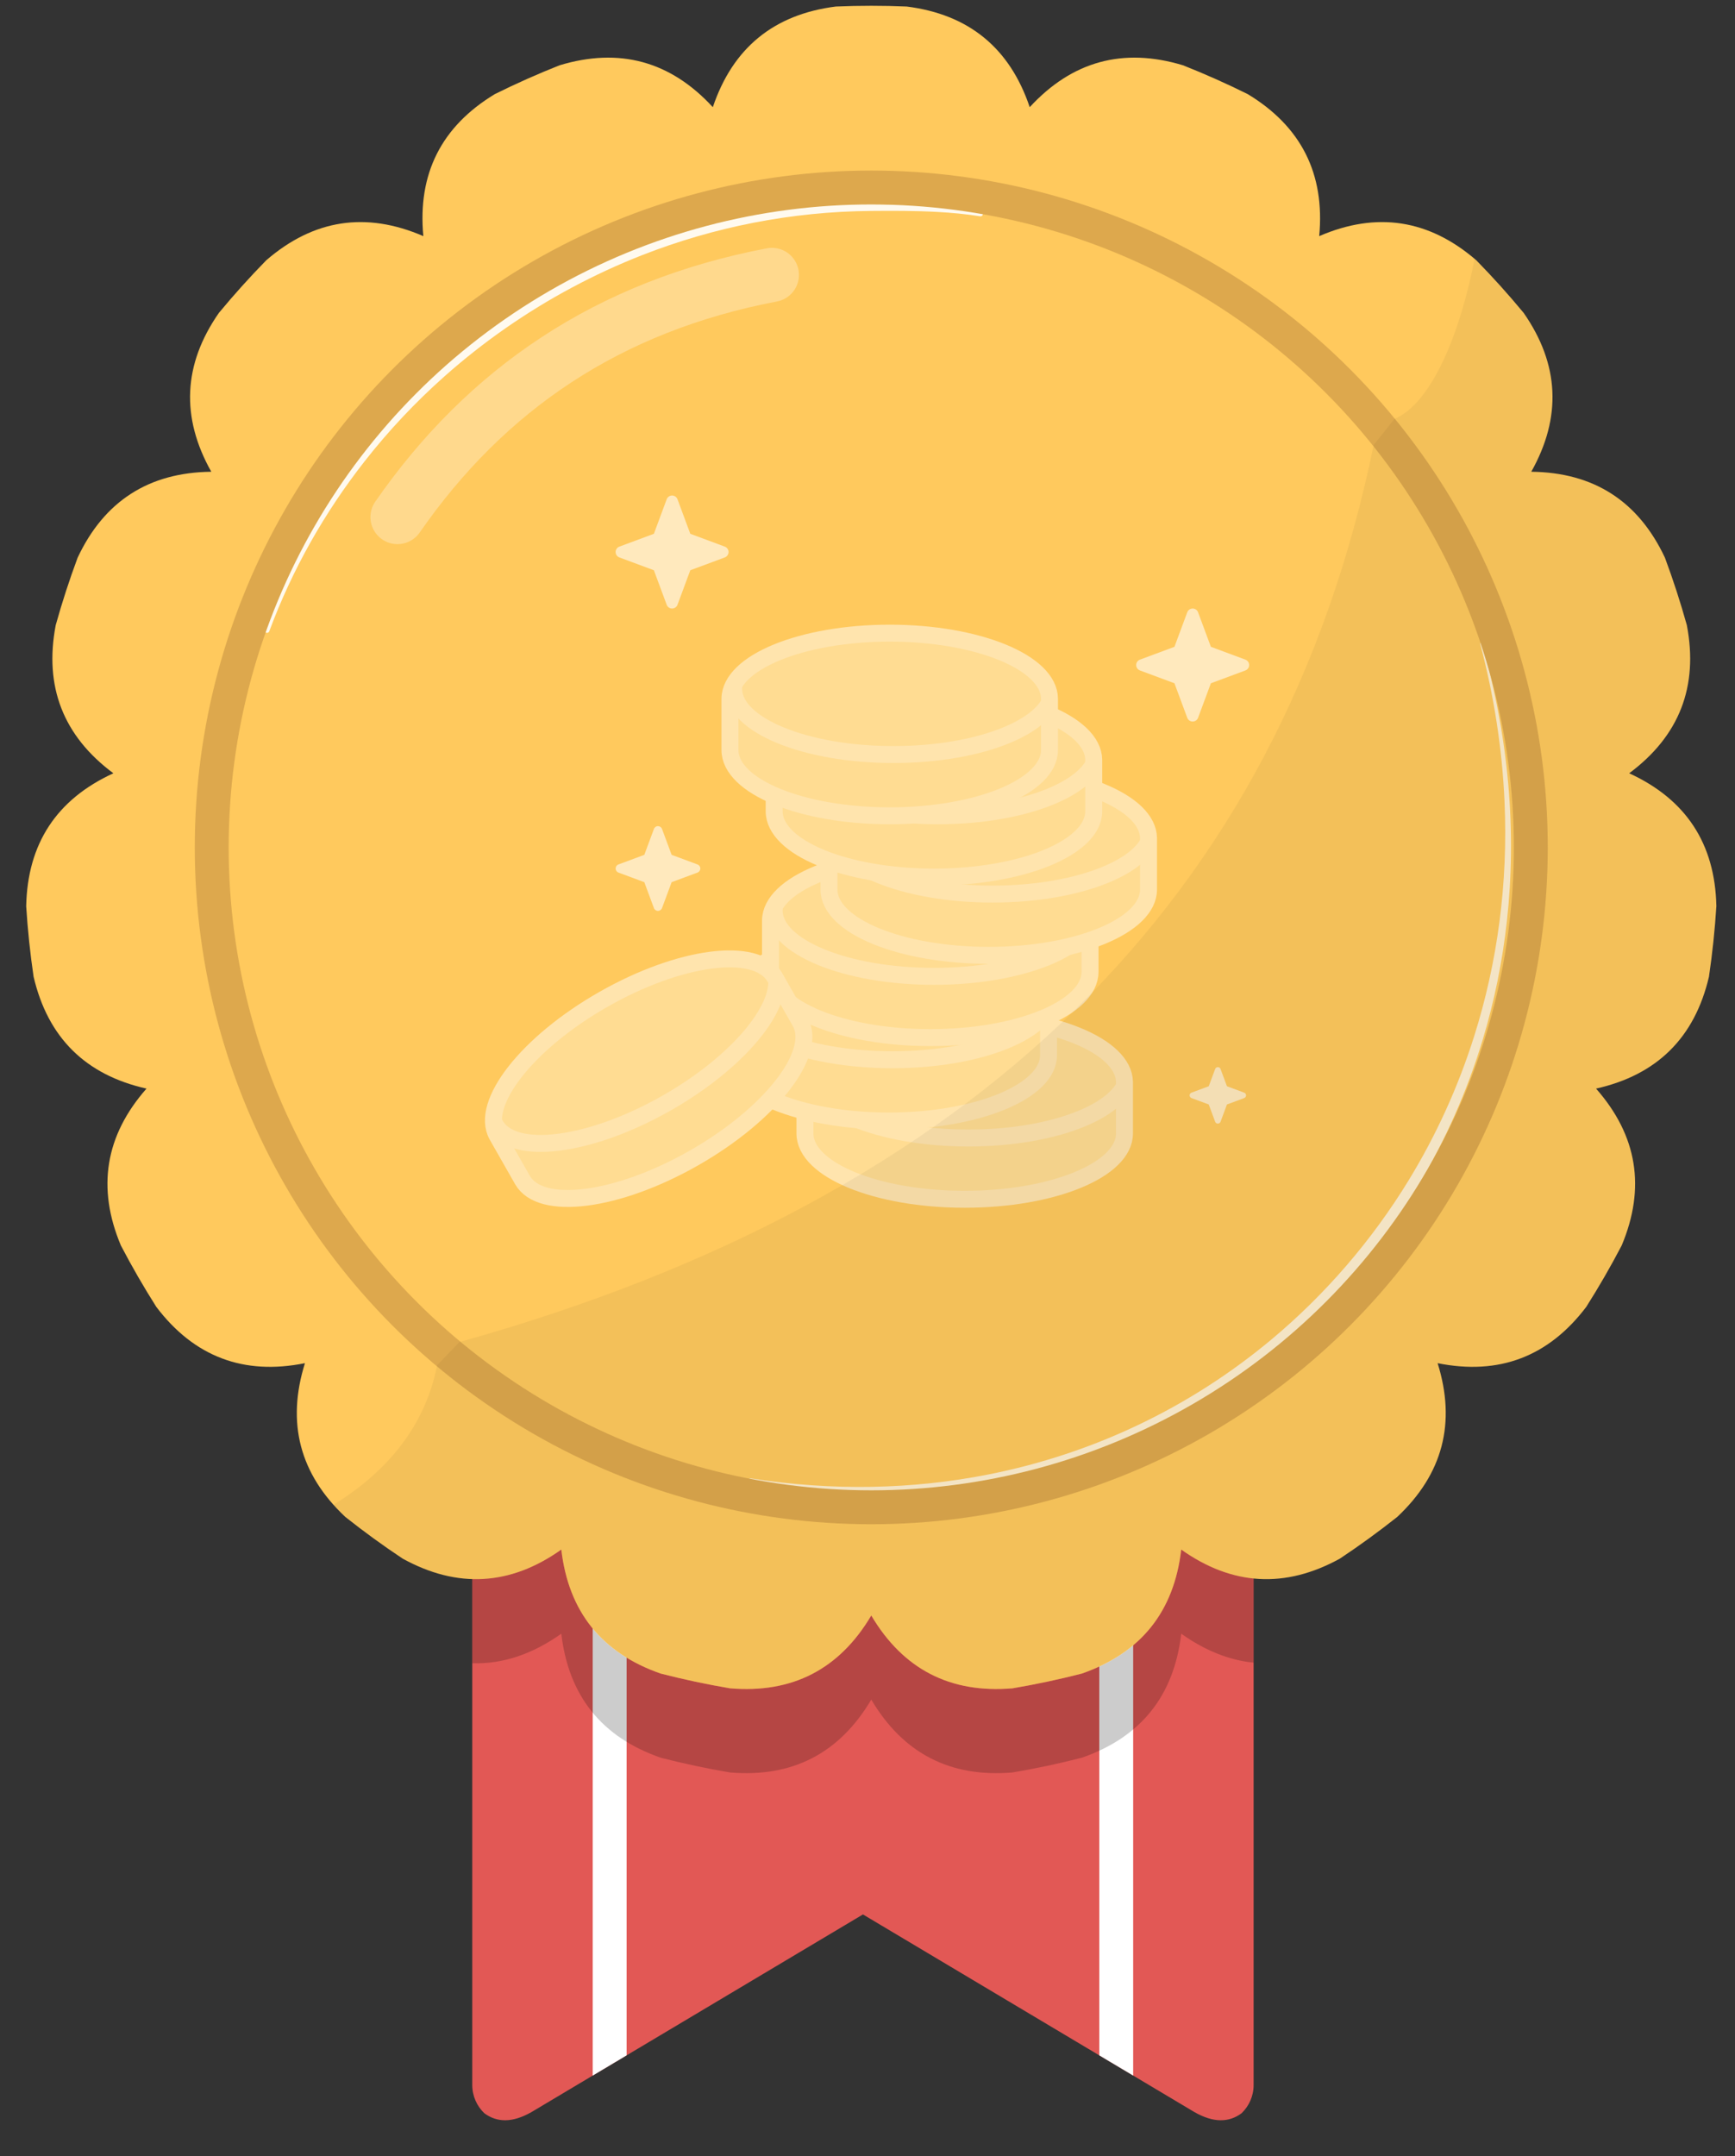<?xml version="1.0" encoding="UTF-8" standalone="no"?><!DOCTYPE svg PUBLIC "-//W3C//DTD SVG 1.1//EN" "http://www.w3.org/Graphics/SVG/1.1/DTD/svg11.dtd"><svg width="100%" height="100%" viewBox="0 0 128 159" version="1.1" xmlns="http://www.w3.org/2000/svg" xmlns:xlink="http://www.w3.org/1999/xlink" xml:space="preserve" xmlns:serif="http://www.serif.com/" style="fill-rule:evenodd;clip-rule:evenodd;stroke-linecap:round;stroke-linejoin:round;stroke-miterlimit:1.5;"><rect x="0" y="0" width="128" height="159" fill="#333333" stroke="none"/><rect id="GoldV-10" x="1.932" y="0.427" width="124.692" height="155.914" style="fill:none;"/><clipPath id="_clip1"><rect x="1.932" y="0.427" width="124.692" height="155.914"/></clipPath><g clip-path="url(#_clip1)"><g id="Bronze"><path d="M35.731,155.822c-0.548,-0.524 -0.89,-1.263 -0.89,-2.081l0,-52.472c20.133,13.42 39.341,13.583 57.645,0.796l0,51.676c0,0.819 -0.342,1.558 -0.89,2.083c-0.93,0.689 -2.071,0.717 -3.479,-0.087l-24.453,-14.573l-24.463,14.579c-1.405,0.799 -2.543,0.768 -3.47,0.079Z" style="fill:#e25855;"/><clipPath id="_clip2"><path d="M35.731,155.822c-0.548,-0.524 -0.89,-1.263 -0.89,-2.081l0,-52.472c20.133,13.42 39.341,13.583 57.645,0.796l0,51.676c0,0.819 -0.342,1.558 -0.89,2.083c-0.93,0.689 -2.071,0.717 -3.479,-0.087l-24.453,-14.573l-24.463,14.579c-1.405,0.799 -2.543,0.768 -3.47,0.079Z"/></clipPath><g clip-path="url(#_clip2)"><g><path d="M44.978,113.889l0,40.332" style="fill:none;stroke:#fff;stroke-width:2.5px;"/><path d="M82.35,113.889l-0,40.332" style="fill:none;stroke:#fff;stroke-width:2.5px;"/></g><path d="M34.841,116.346c2.234,0.161 4.425,-0.566 6.57,-2.088c0.533,4.58 2.977,7.629 7.332,9.145c1.69,0.434 3.397,0.797 5.118,1.088c4.595,0.386 8.067,-1.405 10.417,-5.372c2.351,3.967 5.823,5.758 10.418,5.372c1.721,-0.291 3.428,-0.654 5.118,-1.088c4.355,-1.516 6.799,-4.565 7.332,-9.145c1.748,1.24 3.526,1.952 5.34,2.081l0,6.261c-1.81,-0.183 -3.59,-0.895 -5.34,-2.137c-0.533,4.581 -2.977,7.629 -7.332,9.145c-1.69,0.434 -3.397,0.797 -5.118,1.088c-4.595,0.386 -8.067,-1.405 -10.418,-5.372c-2.35,3.967 -5.822,5.758 -10.417,5.372c-1.721,-0.291 -3.428,-0.654 -5.118,-1.088c-4.355,-1.516 -6.799,-4.564 -7.332,-9.145c-2.145,1.522 -4.335,2.249 -6.57,2.18l0,-6.297Z" style="fill-opacity:0.2;"/></g></g><path d="M66.894,0.482c-1.743,-0.073 -3.488,-0.073 -5.231,-0c-4.575,0.578 -7.6,3.051 -9.074,7.42c-3.124,-3.392 -6.893,-4.421 -11.307,-3.088c-1.622,0.642 -3.217,1.352 -4.78,2.128c-3.944,2.388 -5.701,5.878 -5.27,10.469c-4.234,-1.828 -8.096,-1.235 -11.586,1.778c-1.221,1.246 -2.389,2.543 -3.501,3.888c-2.632,3.786 -2.817,7.689 -0.557,11.708c-4.611,0.052 -7.898,2.164 -9.861,6.336c-0.608,1.635 -1.148,3.296 -1.617,4.976c-0.864,4.529 0.554,8.17 4.254,10.922c-4.191,1.923 -6.335,5.19 -6.432,9.8c0.11,1.741 0.292,3.477 0.547,5.203c1.053,4.489 3.829,7.239 8.329,8.248c-3.047,3.461 -3.677,7.317 -1.89,11.568c0.808,1.546 1.681,3.058 2.616,4.531c2.788,3.673 6.442,5.055 10.963,4.147c-1.376,4.402 -0.383,8.181 2.979,11.337c1.367,1.084 2.779,2.11 4.232,3.075c4.041,2.222 7.942,1.998 11.703,-0.67c0.533,4.58 2.977,7.629 7.332,9.145c1.69,0.434 3.397,0.797 5.118,1.088c4.595,0.386 8.067,-1.405 10.417,-5.372c2.351,3.967 5.823,5.758 10.418,5.372c1.721,-0.291 3.428,-0.654 5.118,-1.088c4.355,-1.516 6.799,-4.565 7.332,-9.145c3.761,2.668 7.662,2.892 11.703,0.67c1.453,-0.965 2.865,-1.991 4.232,-3.075c3.362,-3.156 4.355,-6.935 2.979,-11.337c4.521,0.908 8.175,-0.474 10.963,-4.147c0.935,-1.473 1.808,-2.985 2.616,-4.531c1.787,-4.251 1.157,-8.107 -1.89,-11.568c4.5,-1.009 7.276,-3.759 8.329,-8.248c0.255,-1.726 0.437,-3.462 0.547,-5.203c-0.097,-4.61 -2.241,-7.877 -6.432,-9.8c3.7,-2.752 5.118,-6.393 4.254,-10.922c-0.469,-1.68 -1.009,-3.341 -1.617,-4.976c-1.963,-4.172 -5.251,-6.284 -9.861,-6.336c2.26,-4.019 2.075,-7.922 -0.557,-11.708c-1.112,-1.345 -2.28,-2.642 -3.501,-3.888c-3.49,-3.013 -7.352,-3.606 -11.586,-1.778c0.431,-4.591 -1.326,-8.081 -5.27,-10.469c-1.563,-0.776 -3.158,-1.486 -4.78,-2.128c-4.414,-1.333 -8.183,-0.304 -11.307,3.088c-1.474,-4.369 -4.499,-6.842 -9.074,-7.42Z" style="fill:#ffc95d;"/><clipPath id="_clip3"><path d="M66.894,0.482c-1.743,-0.073 -3.488,-0.073 -5.231,-0c-4.575,0.578 -7.6,3.051 -9.074,7.42c-3.124,-3.392 -6.893,-4.421 -11.307,-3.088c-1.622,0.642 -3.217,1.352 -4.78,2.128c-3.944,2.388 -5.701,5.878 -5.27,10.469c-4.234,-1.828 -8.096,-1.235 -11.586,1.778c-1.221,1.246 -2.389,2.543 -3.501,3.888c-2.632,3.786 -2.817,7.689 -0.557,11.708c-4.611,0.052 -7.898,2.164 -9.861,6.336c-0.608,1.635 -1.148,3.296 -1.617,4.976c-0.864,4.529 0.554,8.17 4.254,10.922c-4.191,1.923 -6.335,5.19 -6.432,9.8c0.11,1.741 0.292,3.477 0.547,5.203c1.053,4.489 3.829,7.239 8.329,8.248c-3.047,3.461 -3.677,7.317 -1.89,11.568c0.808,1.546 1.681,3.058 2.616,4.531c2.788,3.673 6.442,5.055 10.963,4.147c-1.376,4.402 -0.383,8.181 2.979,11.337c1.367,1.084 2.779,2.11 4.232,3.075c4.041,2.222 7.942,1.998 11.703,-0.67c0.533,4.58 2.977,7.629 7.332,9.145c1.69,0.434 3.397,0.797 5.118,1.088c4.595,0.386 8.067,-1.405 10.417,-5.372c2.351,3.967 5.823,5.758 10.418,5.372c1.721,-0.291 3.428,-0.654 5.118,-1.088c4.355,-1.516 6.799,-4.565 7.332,-9.145c3.761,2.668 7.662,2.892 11.703,0.67c1.453,-0.965 2.865,-1.991 4.232,-3.075c3.362,-3.156 4.355,-6.935 2.979,-11.337c4.521,0.908 8.175,-0.474 10.963,-4.147c0.935,-1.473 1.808,-2.985 2.616,-4.531c1.787,-4.251 1.157,-8.107 -1.89,-11.568c4.5,-1.009 7.276,-3.759 8.329,-8.248c0.255,-1.726 0.437,-3.462 0.547,-5.203c-0.097,-4.61 -2.241,-7.877 -6.432,-9.8c3.7,-2.752 5.118,-6.393 4.254,-10.922c-0.469,-1.68 -1.009,-3.341 -1.617,-4.976c-1.963,-4.172 -5.251,-6.284 -9.861,-6.336c2.26,-4.019 2.075,-7.922 -0.557,-11.708c-1.112,-1.345 -2.28,-2.642 -3.501,-3.888c-3.49,-3.013 -7.352,-3.606 -11.586,-1.778c0.431,-4.591 -1.326,-8.081 -5.27,-10.469c-1.563,-0.776 -3.158,-1.486 -4.78,-2.128c-4.414,-1.333 -8.183,-0.304 -11.307,3.088c-1.474,-4.369 -4.499,-6.842 -9.074,-7.42Z"/></clipPath><g clip-path="url(#_clip3)"><path d="M109.203,47.474c1.041,3.934 1.622,7.813 1.792,11.596c0.276,6.096 -0.532,11.937 -2.241,17.347c-1.191,3.769 -2.82,7.326 -4.831,10.615c-1.36,2.224 -2.896,4.323 -4.585,6.283c-1.696,1.967 -3.548,3.794 -5.542,5.458c-2.975,2.482 -6.265,4.604 -9.816,6.293c-3.469,1.651 -7.184,2.892 -11.094,3.662c-5.51,1.085 -11.403,1.238 -17.53,0.277c-0.036,-0.006 -0.07,0.018 -0.075,0.054c-0.006,0.035 0.018,0.069 0.053,0.075c6.145,1.084 12.077,1.047 17.638,0.052c3.969,-0.711 7.75,-1.908 11.283,-3.53c3.63,-1.667 7.001,-3.78 10.044,-6.275c2.044,-1.675 3.942,-3.522 5.669,-5.522c1.721,-1.993 3.273,-4.138 4.641,-6.411c2.019,-3.354 3.636,-6.988 4.793,-10.832c0.843,-2.797 1.44,-5.707 1.771,-8.702c0.718,-6.509 0.177,-13.421 -1.844,-20.475c-0.01,-0.034 -0.046,-0.055 -0.081,-0.045c-0.035,0.009 -0.055,0.045 -0.045,0.08Z" style="fill:#fff;fill-opacity:0.7;"/><path d="M19.865,46.55c1.689,-4.552 4.079,-8.761 7.022,-12.519c1.774,-2.266 3.751,-4.367 5.902,-6.277c1.43,-1.271 2.937,-2.457 4.512,-3.554c1.568,-1.091 3.202,-2.093 4.897,-2.998c1.682,-0.899 3.423,-1.704 5.216,-2.404c5.239,-2.045 10.924,-3.199 16.864,-3.244c1.605,-0.015 3.235,-0.016 4.836,0.071c1.085,0.059 2.157,0.159 3.197,0.324c0.094,0.017 0.184,-0.047 0.2,-0.142c0.016,-0.095 -0.047,-0.185 -0.142,-0.201c-1.049,-0.189 -2.131,-0.312 -3.229,-0.393c-1.608,-0.118 -3.248,-0.146 -4.862,-0.16c-6.02,-0.046 -11.804,1.021 -17.138,3.029c-1.832,0.69 -3.611,1.491 -5.326,2.397c-1.728,0.913 -3.392,1.933 -4.982,3.05c-1.597,1.121 -3.12,2.341 -4.56,3.65c-2.161,1.964 -4.137,4.126 -5.898,6.457c-2.908,3.85 -5.225,8.161 -6.837,12.796c-0.032,0.09 0.015,0.19 0.105,0.223c0.091,0.032 0.19,-0.015 0.223,-0.105Z" style="fill:#fff;fill-opacity:0.9;"/><path d="M29.324,38.128c6.55,-9.429 15.531,-15.554 27.623,-17.858" style="fill:none;stroke:#fff;stroke-opacity:0.3;stroke-width:3.99px;"/><circle cx="64.278" cy="62.484" r="48.658" style="fill:none;stroke:#dda84d;stroke-width:2.5px;"/></g><g><path d="M59.384,79.783c0.041,-2.664 5.307,-4.821 11.787,-4.821c6.481,-0 11.747,2.157 11.788,4.821l0,0.031l0,3.765c0,2.678 -5.282,4.852 -11.788,4.852c-6.505,0 -11.787,-2.174 -11.787,-4.852l-0,-3.765l-0,-0.031Z" style="fill:#ffdc92;"/><clipPath id="_clip4"><path d="M59.384,79.783c0.041,-2.664 5.307,-4.821 11.787,-4.821c6.481,-0 11.747,2.157 11.788,4.821l0,0.031l0,3.765c0,2.678 -5.282,4.852 -11.788,4.852c-6.505,0 -11.787,-2.174 -11.787,-4.852l-0,-3.765l-0,-0.031Z"/></clipPath><g clip-path="url(#_clip4)"><path d="M59.656,75.265c0.041,-2.663 5.307,-4.821 11.787,-4.821c6.481,0 11.747,2.158 11.788,4.821l-0,0.032l-0,3.765c-0,2.678 -5.282,4.852 -11.788,4.852c-6.506,-0 -11.788,-2.174 -11.788,-4.852l0,-3.765l0.001,-0.032Z" style="fill:#ffdc92;stroke:#ffe4ad;stroke-width:1.25px;stroke-linecap:butt;stroke-miterlimit:2;"/></g><path d="M59.384,79.783c0.041,-2.664 5.307,-4.821 11.787,-4.821c6.481,-0 11.747,2.157 11.788,4.821l0,0.031l0,3.765c0,2.678 -5.282,4.852 -11.788,4.852c-6.505,0 -11.787,-2.174 -11.787,-4.852l-0,-3.765l-0,-0.031Z" style="fill:none;stroke:#ffe4ad;stroke-width:1.25px;stroke-linecap:butt;stroke-miterlimit:2;"/><path d="M53.781,74.011c0.041,-2.664 5.307,-4.821 11.788,-4.821c6.48,-0 11.746,2.157 11.787,4.821l0,0.031l0,3.765c0,2.678 -5.282,4.852 -11.787,4.852c-6.506,0 -11.788,-2.174 -11.788,-4.852l-0,-3.765l0,-0.031Z" style="fill:#ffdc92;"/><clipPath id="_clip5"><path d="M53.781,74.011c0.041,-2.664 5.307,-4.821 11.788,-4.821c6.48,-0 11.746,2.157 11.787,4.821l0,0.031l0,3.765c0,2.678 -5.282,4.852 -11.787,4.852c-6.506,0 -11.788,-2.174 -11.788,-4.852l-0,-3.765l0,-0.031Z"/></clipPath><g clip-path="url(#_clip5)"><path d="M54.053,69.493c0.041,-2.663 5.307,-4.821 11.787,-4.821c6.481,0 11.747,2.158 11.788,4.821l0,0.032l0,3.765c0,2.678 -5.282,4.852 -11.788,4.852c-6.505,0 -11.787,-2.174 -11.787,-4.852l-0,-3.765l-0,-0.032Z" style="fill:#ffdc92;stroke:#ffe4ad;stroke-width:1.25px;stroke-linecap:butt;stroke-miterlimit:2;"/></g><path d="M53.781,74.011c0.041,-2.664 5.307,-4.821 11.788,-4.821c6.48,-0 11.746,2.157 11.787,4.821l0,0.031l0,3.765c0,2.678 -5.282,4.852 -11.787,4.852c-6.506,0 -11.788,-2.174 -11.788,-4.852l-0,-3.765l0,-0.031Z" style="fill:none;stroke:#ffe4ad;stroke-width:1.25px;stroke-linecap:butt;stroke-miterlimit:2;"/><path d="M56.843,67.862c0.041,-2.664 5.307,-4.821 11.787,-4.821c6.481,-0 11.747,2.157 11.788,4.821l0,0.031l0,3.765c0,2.678 -5.282,4.852 -11.788,4.852c-6.505,0 -11.787,-2.174 -11.787,-4.852l-0,-3.765l-0,-0.031Z" style="fill:#ffdc92;"/><clipPath id="_clip6"><path d="M56.843,67.862c0.041,-2.664 5.307,-4.821 11.787,-4.821c6.481,-0 11.747,2.157 11.788,4.821l0,0.031l0,3.765c0,2.678 -5.282,4.852 -11.788,4.852c-6.505,0 -11.787,-2.174 -11.787,-4.852l-0,-3.765l-0,-0.031Z"/></clipPath><g clip-path="url(#_clip6)"><path d="M57.115,63.344c0.041,-2.663 5.307,-4.821 11.787,-4.821c6.481,0 11.747,2.158 11.788,4.821l0,0.032l0,3.765c0,2.678 -5.282,4.852 -11.788,4.852c-6.506,-0 -11.788,-2.174 -11.788,-4.852l0,-3.765l0.001,-0.032Z" style="fill:#ffdc92;stroke:#ffe4ad;stroke-width:1.25px;stroke-linecap:butt;stroke-miterlimit:2;"/></g><path d="M56.843,67.862c0.041,-2.664 5.307,-4.821 11.787,-4.821c6.481,-0 11.747,2.157 11.788,4.821l0,0.031l0,3.765c0,2.678 -5.282,4.852 -11.788,4.852c-6.505,0 -11.787,-2.174 -11.787,-4.852l-0,-3.765l-0,-0.031Z" style="fill:none;stroke:#ffe4ad;stroke-width:1.25px;stroke-linecap:butt;stroke-miterlimit:2;"/><path d="M61.158,61.796c0.041,-2.664 5.307,-4.821 11.788,-4.821c6.48,-0 11.746,2.157 11.787,4.821l0,0.031l0,3.765c0,2.678 -5.282,4.852 -11.787,4.852c-6.506,0 -11.788,-2.174 -11.788,-4.852l-0,-3.765l0,-0.031Z" style="fill:#ffdc92;"/><clipPath id="_clip7"><path d="M61.158,61.796c0.041,-2.664 5.307,-4.821 11.788,-4.821c6.48,-0 11.746,2.157 11.787,4.821l0,0.031l0,3.765c0,2.678 -5.282,4.852 -11.787,4.852c-6.506,0 -11.788,-2.174 -11.788,-4.852l-0,-3.765l0,-0.031Z"/></clipPath><g clip-path="url(#_clip7)"><path d="M61.43,57.279c0.041,-2.664 5.307,-4.821 11.787,-4.821c6.481,-0 11.747,2.157 11.788,4.821l0,0.031l0,3.765c0,2.678 -5.282,4.852 -11.788,4.852c-6.506,0 -11.787,-2.174 -11.787,-4.852l-0,-3.765l-0,-0.031Z" style="fill:#ffdc92;stroke:#ffe4ad;stroke-width:1.25px;stroke-linecap:butt;stroke-miterlimit:2;"/></g><path d="M61.158,61.796c0.041,-2.664 5.307,-4.821 11.788,-4.821c6.48,-0 11.746,2.157 11.787,4.821l0,0.031l0,3.765c0,2.678 -5.282,4.852 -11.787,4.852c-6.506,0 -11.788,-2.174 -11.788,-4.852l-0,-3.765l0,-0.031Z" style="fill:none;stroke:#ffe4ad;stroke-width:1.25px;stroke-linecap:butt;stroke-miterlimit:2;"/><path d="M57.115,56.024c0.041,-2.664 5.307,-4.821 11.787,-4.821c6.481,-0 11.747,2.157 11.788,4.821l0,0.031l0,3.765c0,2.678 -5.282,4.852 -11.788,4.852c-6.506,0 -11.788,-2.174 -11.788,-4.852l0,-3.765l0.001,-0.031Z" style="fill:#ffdc92;"/><clipPath id="_clip8"><path d="M57.115,56.024c0.041,-2.664 5.307,-4.821 11.787,-4.821c6.481,-0 11.747,2.157 11.788,4.821l0,0.031l0,3.765c0,2.678 -5.282,4.852 -11.788,4.852c-6.506,0 -11.788,-2.174 -11.788,-4.852l0,-3.765l0.001,-0.031Z"/></clipPath><g clip-path="url(#_clip8)"><path d="M57.387,51.507c0.041,-2.664 5.307,-4.821 11.787,-4.821c6.481,-0 11.747,2.157 11.788,4.821l-0,0.031l-0,3.765c-0,2.678 -5.282,4.852 -11.788,4.852c-6.506,0 -11.788,-2.174 -11.788,-4.852l0,-3.765l0.001,-0.031Z" style="fill:#ffdc92;stroke:#ffe4ad;stroke-width:1.25px;stroke-linecap:butt;stroke-miterlimit:2;"/></g><path d="M57.115,56.024c0.041,-2.664 5.307,-4.821 11.787,-4.821c6.481,-0 11.747,2.157 11.788,4.821l0,0.031l0,3.765c0,2.678 -5.282,4.852 -11.788,4.852c-6.506,0 -11.788,-2.174 -11.788,-4.852l0,-3.765l0.001,-0.031Z" style="fill:none;stroke:#ffe4ad;stroke-width:1.25px;stroke-linecap:butt;stroke-miterlimit:2;"/><path d="M53.852,51.507c0.041,-2.664 5.307,-4.821 11.788,-4.821c6.48,-0 11.746,2.157 11.787,4.821l0,0.031l0,3.765c0,2.678 -5.282,4.852 -11.787,4.852c-6.506,0 -11.788,-2.174 -11.788,-4.852l-0,-3.765l0,-0.031Z" style="fill:#ffdc92;"/><clipPath id="_clip9"><path d="M53.852,51.507c0.041,-2.664 5.307,-4.821 11.788,-4.821c6.48,-0 11.746,2.157 11.787,4.821l0,0.031l0,3.765c0,2.678 -5.282,4.852 -11.787,4.852c-6.506,0 -11.788,-2.174 -11.788,-4.852l-0,-3.765l0,-0.031Z"/></clipPath><g clip-path="url(#_clip9)"><path d="M54.124,46.989c0.041,-2.663 5.307,-4.821 11.787,-4.821c6.481,0 11.747,2.158 11.788,4.821l0,0.032l0,3.765c0,2.678 -5.282,4.852 -11.788,4.852c-6.505,-0 -11.787,-2.174 -11.787,-4.852l-0,-3.765l-0,-0.032Z" style="fill:#ffdc92;stroke:#ffe4ad;stroke-width:1.25px;stroke-linecap:butt;stroke-miterlimit:2;"/></g><path d="M53.852,51.507c0.041,-2.664 5.307,-4.821 11.788,-4.821c6.48,-0 11.746,2.157 11.787,4.821l0,0.031l0,3.765c0,2.678 -5.282,4.852 -11.787,4.852c-6.506,0 -11.788,-2.174 -11.788,-4.852l-0,-3.765l0,-0.031Z" style="fill:none;stroke:#ffe4ad;stroke-width:1.25px;stroke-linecap:butt;stroke-miterlimit:2;"/><path d="M36.666,83.71c-1.283,-2.335 2.225,-6.816 7.856,-10.023c5.631,-3.208 11.274,-3.94 12.628,-1.646l0.016,0.027l1.863,3.272c1.326,2.327 -2.187,6.83 -7.84,10.05c-5.653,3.221 -11.319,3.946 -12.644,1.619l-1.864,-3.271l-0.015,-0.028Z" style="fill:#ffdc92;"/><clipPath id="_clip10"><path d="M36.666,83.71c-1.283,-2.335 2.225,-6.816 7.856,-10.023c5.631,-3.208 11.274,-3.94 12.628,-1.646l0.016,0.027l1.863,3.272c1.326,2.327 -2.187,6.83 -7.84,10.05c-5.653,3.221 -11.319,3.946 -12.644,1.619l-1.864,-3.271l-0.015,-0.028Z"/></clipPath><g clip-path="url(#_clip10)"><path d="M34.666,79.651c-1.283,-2.335 2.225,-6.816 7.856,-10.024c5.631,-3.208 11.274,-3.94 12.628,-1.646l0.016,0.028l1.864,3.271c1.325,2.327 -2.188,6.831 -7.841,10.051c-5.653,3.22 -11.319,3.945 -12.644,1.618l-1.864,-3.271l-0.015,-0.027Z" style="fill:#ffdc92;stroke:#ffe4ad;stroke-width:1.25px;stroke-linecap:butt;stroke-miterlimit:2;"/></g><path d="M36.666,83.71c-1.283,-2.335 2.225,-6.816 7.856,-10.023c5.631,-3.208 11.274,-3.94 12.628,-1.646l0.016,0.027l1.863,3.272c1.326,2.327 -2.187,6.83 -7.84,10.05c-5.653,3.221 -11.319,3.946 -12.644,1.619l-1.864,-3.271l-0.015,-0.028Z" style="fill:none;stroke:#ffe4ad;stroke-width:1.25px;stroke-linecap:butt;stroke-miterlimit:2;"/><path d="M87.59,45.148c0.062,-0.166 0.221,-0.277 0.399,-0.277c0.178,0 0.337,0.111 0.399,0.277l0.945,2.546l2.545,0.945c0.167,0.062 0.278,0.221 0.278,0.399c-0,0.178 -0.111,0.337 -0.278,0.399l-2.545,0.945l-0.945,2.545c-0.062,0.167 -0.221,0.277 -0.399,0.277c-0.178,0 -0.337,-0.11 -0.399,-0.277l-0.945,-2.545l-2.545,-0.945c-0.167,-0.062 -0.278,-0.221 -0.278,-0.399c0,-0.178 0.111,-0.337 0.278,-0.399l2.545,-0.945l0.945,-2.546Z" style="fill:#ffe9bd;"/><path d="M49.185,36.815c0.062,-0.167 0.221,-0.277 0.398,-0.277c0.178,-0 0.337,0.11 0.399,0.277l0.945,2.546l2.546,0.945c0.166,0.062 0.277,0.221 0.277,0.398c0,0.178 -0.111,0.337 -0.277,0.399l-2.546,0.945l-0.945,2.546c-0.062,0.167 -0.221,0.277 -0.399,0.277c-0.177,0 -0.336,-0.11 -0.398,-0.277l-0.945,-2.546l-2.546,-0.945c-0.167,-0.062 -0.277,-0.221 -0.277,-0.399c-0,-0.177 0.11,-0.336 0.277,-0.398l2.546,-0.945l0.945,-2.546Z" style="fill:#ffe9bd;"/><path d="M48.243,61.124c0.046,-0.125 0.165,-0.208 0.299,-0.208c0.133,-0 0.252,0.083 0.299,0.208l0.709,1.909l1.909,0.709c0.125,0.046 0.208,0.165 0.208,0.299c-0,0.133 -0.083,0.252 -0.208,0.299l-1.909,0.709l-0.709,1.909c-0.047,0.125 -0.166,0.208 -0.299,0.208c-0.134,-0 -0.253,-0.083 -0.299,-0.208l-0.709,-1.909l-1.909,-0.709c-0.125,-0.047 -0.208,-0.166 -0.208,-0.299c-0,-0.134 0.083,-0.253 0.208,-0.299l1.909,-0.709l0.709,-1.909Z" style="fill:#ffe9bd;"/><path d="M89.648,78.824c0.031,-0.084 0.11,-0.139 0.199,-0.139c0.089,-0 0.169,0.055 0.199,0.139l0.473,1.272l1.273,0.473c0.083,0.031 0.138,0.11 0.138,0.199c0,0.089 -0.055,0.169 -0.138,0.2l-1.273,0.472l-0.473,1.273c-0.03,0.083 -0.11,0.139 -0.199,0.139c-0.089,-0 -0.168,-0.056 -0.199,-0.139l-0.473,-1.273l-1.273,-0.472c-0.083,-0.031 -0.138,-0.111 -0.138,-0.2c-0,-0.089 0.055,-0.168 0.138,-0.199l1.273,-0.473l0.473,-1.272Z" style="fill:#ffe9bd;"/></g><path id="schatten" d="M108.79,19.086l0.121,0.103c1.221,1.246 2.389,2.543 3.501,3.888c2.632,3.786 2.817,7.689 0.557,11.708c4.61,0.052 7.898,2.164 9.861,6.336c0.608,1.635 1.148,3.296 1.617,4.976c0.864,4.529 -0.554,8.17 -4.254,10.922c4.191,1.923 6.335,5.19 6.432,9.8c-0.11,1.741 -0.292,3.477 -0.547,5.203c-1.053,4.489 -3.829,7.239 -8.329,8.248c3.047,3.461 3.677,7.317 1.89,11.568c-0.808,1.546 -1.681,3.058 -2.616,4.531c-2.788,3.673 -6.442,5.055 -10.963,4.147c1.376,4.402 0.383,8.181 -2.979,11.337c-1.367,1.084 -2.779,2.11 -4.232,3.075c-4.041,2.222 -7.942,1.998 -11.703,-0.67c-0.533,4.58 -2.977,7.629 -7.332,9.145c-1.69,0.434 -3.397,0.797 -5.118,1.088c-4.595,0.386 -8.067,-1.405 -10.418,-5.372c-2.35,3.967 -5.822,5.758 -10.417,5.372c-1.721,-0.291 -3.428,-0.654 -5.118,-1.088c-4.355,-1.516 -6.799,-4.565 -7.332,-9.145c-3.761,2.668 -7.662,2.892 -11.703,0.67c-1.453,-0.965 -2.865,-1.991 -4.232,-3.075c-0.312,-0.292 -0.603,-0.59 -0.874,-0.894c3.67,-2.26 6.715,-5.537 7.645,-10.285l1.647,-1.716c37.944,-10.584 60.534,-32.553 67.45,-66.146l1.529,-1.916c2.791,-1.179 4.87,-6.412 5.917,-11.81Z" style="fill-opacity:0.05;"/></g></svg>